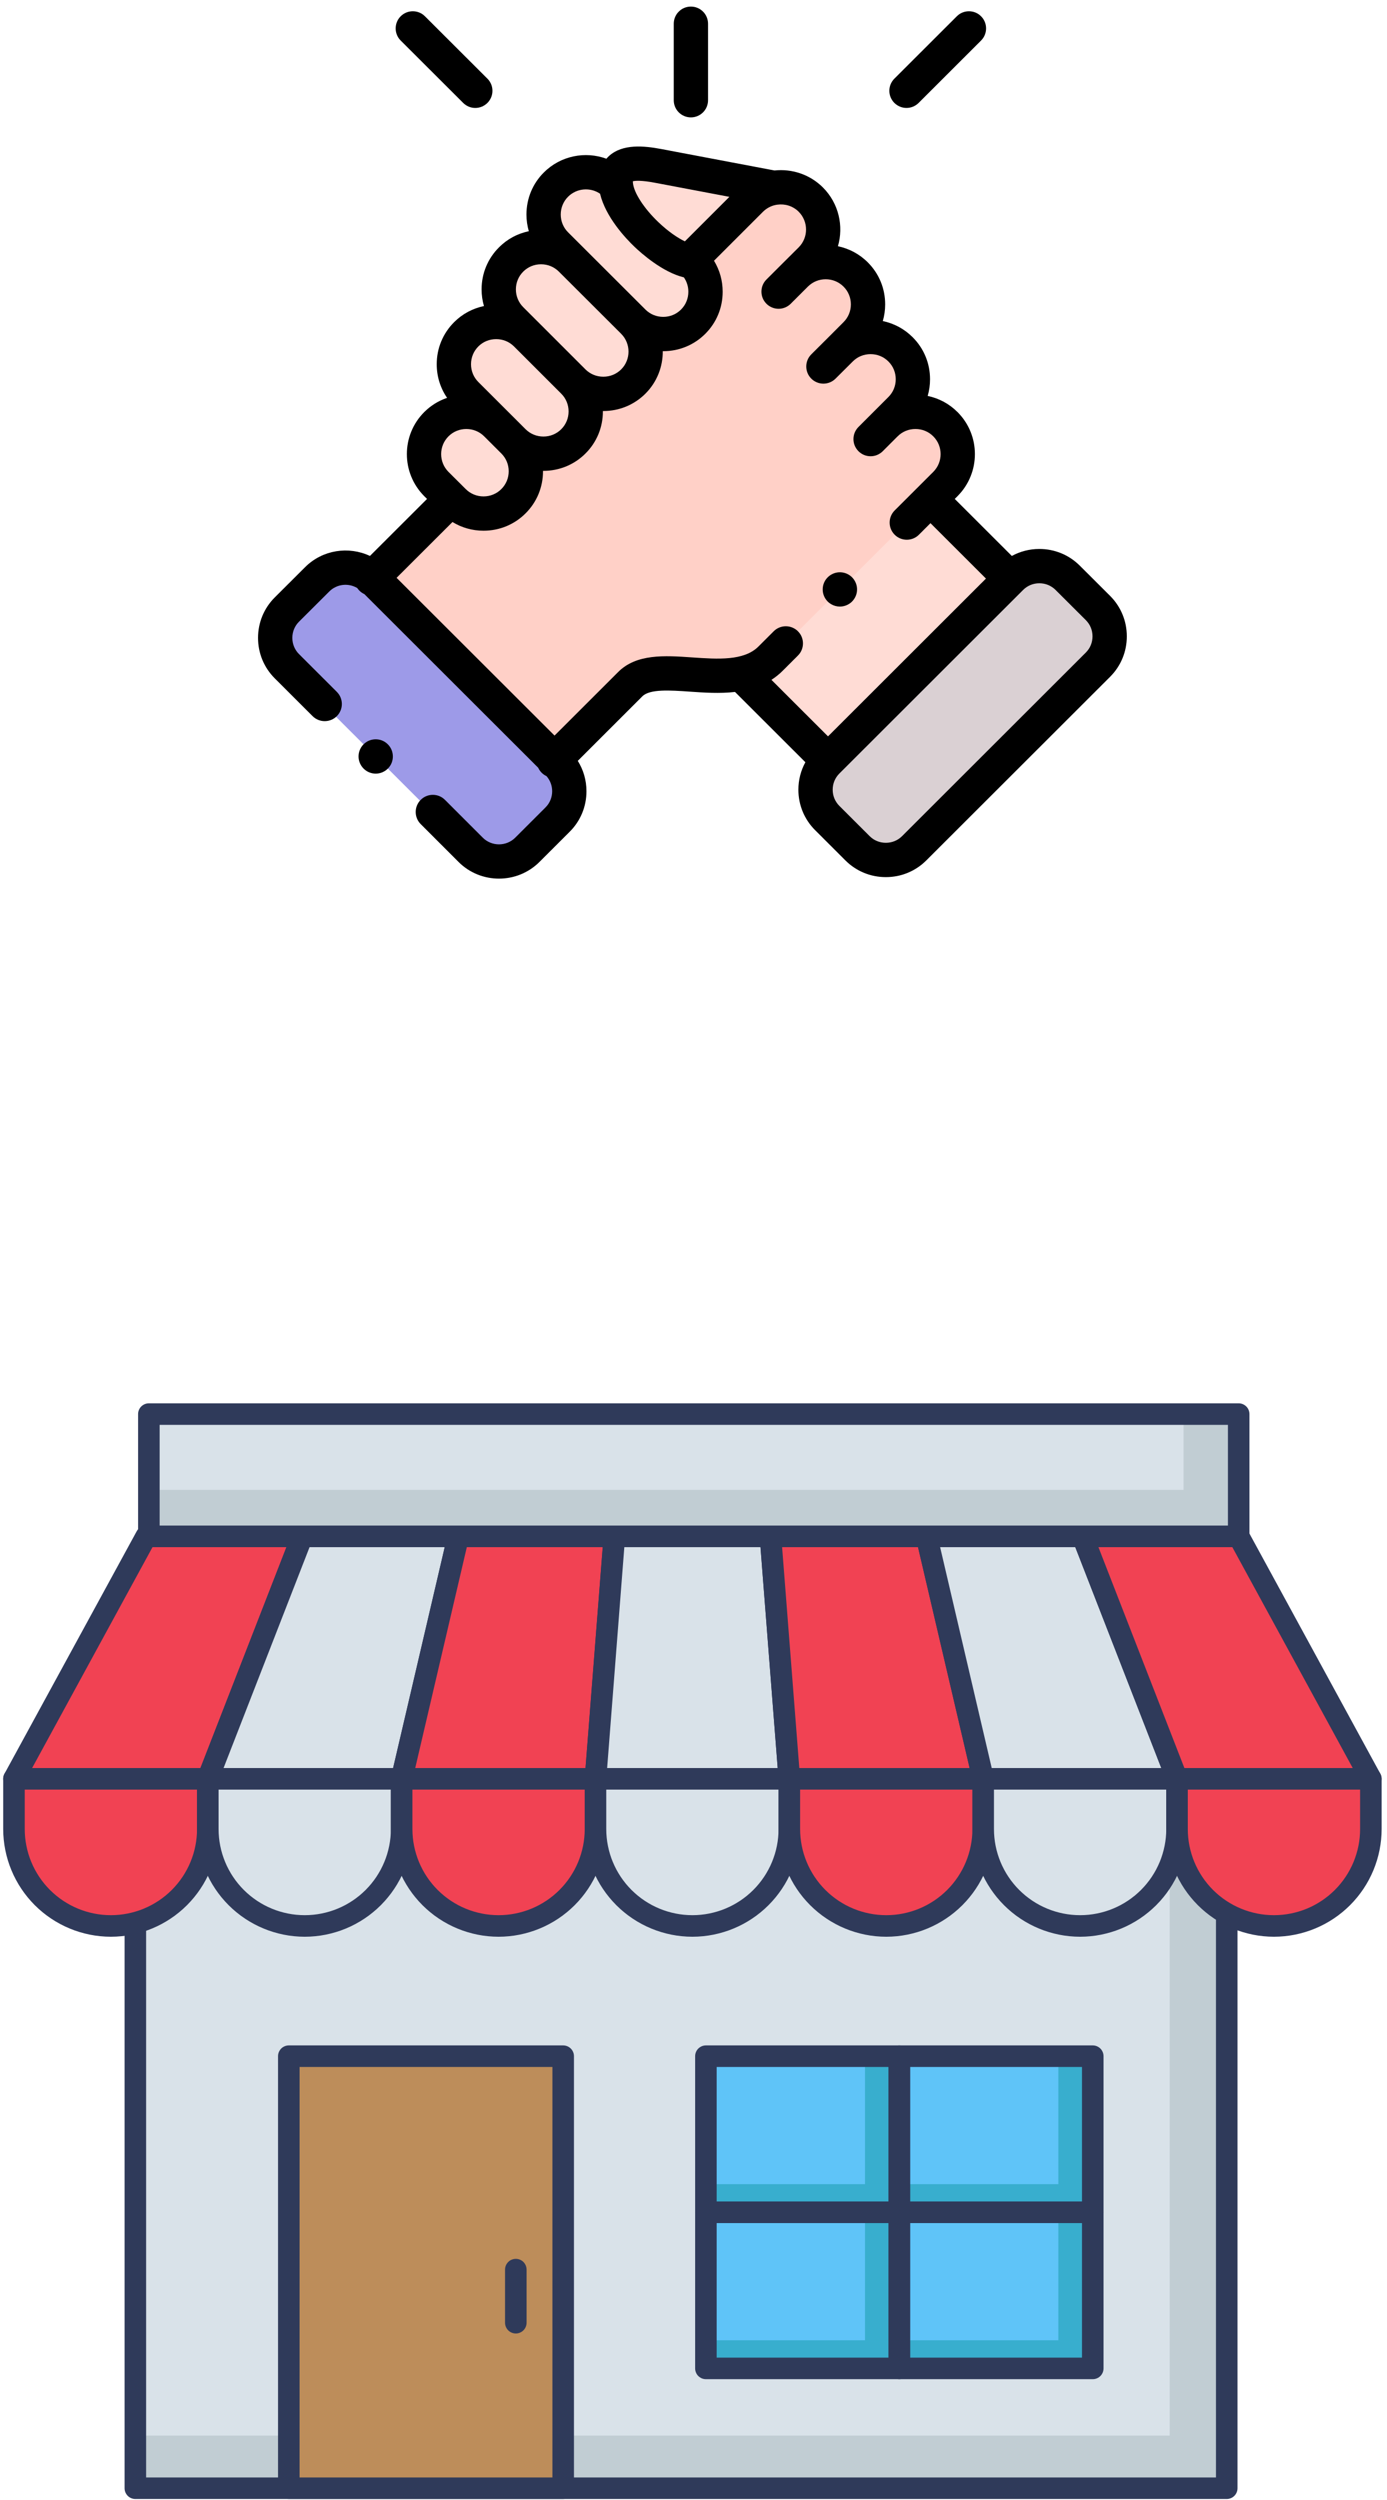 <svg width="182" height="328" viewBox="0 0 182 328" fill="none" xmlns="http://www.w3.org/2000/svg">
<path d="M17.762 207.73H160.971V326.42H17.762V207.73Z" fill="#D9E2E9"/>
<path d="M160.969 207.73V326.414H17.756V319.512H153.484V207.73H160.969Z" fill="#C1CDD3"/>
<path d="M160.97 327.834H17.761C17.386 327.834 17.027 327.685 16.762 327.42C16.497 327.155 16.348 326.795 16.348 326.421V207.731C16.348 207.357 16.497 206.997 16.762 206.732C17.027 206.467 17.386 206.318 17.761 206.318H160.97C161.345 206.318 161.704 206.467 161.969 206.732C162.234 206.997 162.383 207.357 162.383 207.731V326.421C162.383 326.795 162.234 327.155 161.969 327.42C161.704 327.685 161.345 327.834 160.97 327.834ZM19.174 325.008H159.557V209.145H19.174V325.008Z" fill="#2F3A5A"/>
<path d="M27.27 233.356H1.834L19.177 201.543H39.658L27.27 233.356Z" fill="#F14253"/>
<path d="M27.269 234.768H1.833C1.588 234.768 1.347 234.704 1.134 234.583C0.921 234.462 0.743 234.287 0.618 234.076C0.493 233.865 0.425 233.626 0.42 233.38C0.416 233.135 0.475 232.893 0.593 232.678L17.943 200.869C18.064 200.646 18.244 200.46 18.462 200.331C18.68 200.201 18.93 200.133 19.183 200.133H39.658C39.888 200.133 40.114 200.189 40.317 200.296C40.521 200.403 40.695 200.559 40.825 200.748C40.954 200.938 41.036 201.157 41.062 201.385C41.088 201.613 41.058 201.845 40.975 202.059L28.586 233.871C28.482 234.135 28.301 234.363 28.066 234.523C27.831 234.683 27.553 234.768 27.269 234.768ZM4.214 231.942H26.302L37.585 202.958H20.016L4.214 231.942Z" fill="#2F3A5A"/>
<path d="M52.705 233.356H27.27L39.658 201.543H60.138L52.705 233.356Z" fill="#D9E2E9"/>
<path d="M52.705 234.766H27.269C27.039 234.766 26.813 234.71 26.609 234.603C26.406 234.496 26.232 234.341 26.102 234.151C25.972 233.961 25.891 233.743 25.865 233.514C25.838 233.286 25.868 233.054 25.952 232.84L38.34 201.027C38.444 200.762 38.625 200.534 38.86 200.373C39.095 200.213 39.373 200.127 39.657 200.127H60.138C60.351 200.127 60.561 200.175 60.753 200.268C60.944 200.36 61.113 200.495 61.245 200.662C61.378 200.829 61.471 201.023 61.517 201.231C61.564 201.439 61.562 201.655 61.514 201.862L54.081 233.675C54.008 233.986 53.833 234.263 53.583 234.461C53.333 234.659 53.023 234.766 52.705 234.766ZM29.336 231.94H51.584L58.357 202.956H40.623L29.336 231.94Z" fill="#2F3A5A"/>
<path d="M78.141 233.356H52.705L60.138 201.543H80.618L78.141 233.356Z" fill="#F14253"/>
<path d="M78.14 234.766H52.705C52.492 234.766 52.281 234.718 52.09 234.626C51.898 234.533 51.729 234.398 51.597 234.231C51.465 234.064 51.372 233.87 51.325 233.662C51.279 233.454 51.28 233.238 51.328 233.031L58.761 201.218C58.834 200.907 59.009 200.631 59.259 200.433C59.509 200.235 59.819 200.127 60.138 200.127H80.618C80.813 200.126 81.006 200.166 81.185 200.244C81.364 200.322 81.525 200.436 81.658 200.579C81.791 200.722 81.892 200.891 81.957 201.076C82.021 201.26 82.046 201.456 82.031 201.65L79.553 233.466C79.525 233.821 79.364 234.152 79.102 234.393C78.84 234.634 78.496 234.767 78.14 234.766ZM54.486 231.94H76.833L79.094 202.953H61.258L54.486 231.94Z" fill="#2F3A5A"/>
<path d="M103.576 233.356H78.141L80.618 201.543H101.099L103.576 233.356Z" fill="#D9E2E9"/>
<path d="M103.576 234.766H78.14C77.945 234.767 77.752 234.727 77.573 234.649C77.394 234.571 77.233 234.457 77.1 234.314C76.967 234.171 76.865 234.002 76.801 233.818C76.737 233.633 76.712 233.438 76.727 233.243L79.204 201.43C79.232 201.074 79.393 200.743 79.655 200.501C79.917 200.26 80.261 200.126 80.617 200.127H101.099C101.455 200.126 101.799 200.26 102.061 200.501C102.323 200.743 102.484 201.074 102.512 201.43L104.989 233.246C105.004 233.44 104.978 233.636 104.914 233.82C104.85 234.004 104.748 234.172 104.615 234.315C104.482 234.458 104.322 234.572 104.143 234.649C103.964 234.727 103.771 234.767 103.576 234.766ZM79.668 231.94H102.048L99.787 202.953H81.924L79.668 231.94Z" fill="#2F3A5A"/>
<path d="M129.013 233.356H103.577L101.1 201.543H121.58L129.013 233.356Z" fill="#F14253"/>
<path d="M129.012 234.767H103.576C103.219 234.768 102.876 234.635 102.614 234.393C102.352 234.152 102.191 233.82 102.163 233.465L99.69 201.654C99.675 201.46 99.7 201.264 99.764 201.08C99.828 200.895 99.93 200.726 100.063 200.583C100.195 200.44 100.356 200.326 100.535 200.248C100.715 200.17 100.908 200.13 101.103 200.131H121.579C121.898 200.131 122.207 200.238 122.457 200.437C122.707 200.635 122.882 200.911 122.955 201.222L130.388 233.035C130.436 233.242 130.437 233.458 130.39 233.665C130.343 233.872 130.25 234.067 130.118 234.233C129.986 234.4 129.817 234.534 129.626 234.627C129.434 234.719 129.224 234.767 129.012 234.767ZM104.883 231.941H127.23L120.458 202.957H102.626L104.883 231.941Z" fill="#2F3A5A"/>
<path d="M154.449 233.356H129.013L121.58 201.543H142.06L154.449 233.356Z" fill="#D9E2E9"/>
<path d="M154.448 234.766H129.013C128.694 234.766 128.384 234.659 128.134 234.461C127.884 234.263 127.709 233.986 127.636 233.675L120.203 201.862C120.155 201.655 120.154 201.439 120.2 201.231C120.247 201.023 120.34 200.829 120.472 200.662C120.604 200.495 120.773 200.36 120.965 200.268C121.156 200.175 121.367 200.127 121.58 200.127H142.06C142.344 200.127 142.622 200.213 142.857 200.373C143.092 200.534 143.273 200.762 143.377 201.027L155.765 232.84C155.849 233.054 155.879 233.286 155.853 233.514C155.826 233.743 155.745 233.961 155.615 234.151C155.485 234.341 155.311 234.496 155.108 234.603C154.905 234.71 154.678 234.766 154.448 234.766ZM130.133 231.94H152.381L141.095 202.956H123.36L130.133 231.94Z" fill="#2F3A5A"/>
<path d="M179.883 233.356H154.447L142.059 201.543H162.54L179.883 233.356Z" fill="#F14253"/>
<path d="M179.884 234.767H154.448C154.163 234.767 153.885 234.682 153.65 234.521C153.415 234.36 153.234 234.132 153.131 233.867L140.741 202.057C140.657 201.843 140.628 201.611 140.654 201.383C140.68 201.155 140.761 200.936 140.891 200.746C141.021 200.557 141.195 200.401 141.398 200.294C141.602 200.187 141.828 200.131 142.058 200.131H162.538C162.792 200.131 163.041 200.199 163.259 200.329C163.478 200.458 163.657 200.644 163.779 200.867L181.122 232.68C181.238 232.895 181.297 233.137 181.293 233.381C181.288 233.626 181.22 233.865 181.095 234.075C180.97 234.285 180.793 234.46 180.581 234.581C180.369 234.703 180.128 234.767 179.884 234.767ZM155.415 231.941H177.504L161.701 202.957H144.132L155.415 231.941Z" fill="#2F3A5A"/>
<path d="M1.834 233.354V239.939C1.834 243.312 3.174 246.546 5.559 248.931C7.944 251.317 11.179 252.656 14.552 252.656C17.925 252.656 21.16 251.317 23.545 248.931C25.93 246.546 27.27 243.312 27.27 239.939V233.354H1.834Z" fill="#F14253"/>
<path d="M14.551 254.073C10.804 254.069 7.213 252.579 4.563 249.93C1.914 247.281 0.424 243.689 0.42 239.942L0.42 233.355C0.42 232.98 0.569 232.62 0.834 232.355C1.099 232.09 1.458 231.941 1.833 231.941H27.269C27.644 231.941 28.003 232.09 28.268 232.355C28.533 232.62 28.682 232.98 28.682 233.355V239.94C28.679 243.687 27.189 247.279 24.54 249.929C21.89 252.579 18.298 254.069 14.551 254.073ZM3.246 234.768V239.94C3.246 242.938 4.437 245.813 6.557 247.933C8.677 250.053 11.553 251.244 14.551 251.244C17.549 251.244 20.425 250.053 22.545 247.933C24.665 245.813 25.856 242.938 25.856 239.94V234.768H3.246Z" fill="#2F3A5A"/>
<path d="M27.27 233.354H52.705V239.939C52.705 243.312 51.365 246.546 48.98 248.931C46.595 251.317 43.36 252.656 39.987 252.656C36.614 252.656 33.38 251.317 30.994 248.931C28.61 246.546 27.27 243.312 27.27 239.939V233.354Z" fill="#D9E2E9"/>
<path d="M39.986 254.073C36.24 254.069 32.648 252.579 29.999 249.93C27.35 247.281 25.86 243.689 25.855 239.942V233.355C25.855 232.98 26.004 232.62 26.269 232.355C26.534 232.09 26.894 231.941 27.269 231.941H52.704C53.079 231.941 53.439 232.09 53.704 232.355C53.969 232.62 54.117 232.98 54.117 233.355V239.94C54.114 243.687 52.624 247.279 49.975 249.929C47.326 252.579 43.733 254.069 39.986 254.073ZM28.682 234.768V239.94C28.682 242.938 29.873 245.813 31.993 247.933C34.113 250.053 36.988 251.244 39.986 251.244C42.985 251.244 45.86 250.053 47.98 247.933C50.1 245.813 51.291 242.938 51.291 239.94V234.768H28.682Z" fill="#2F3A5A"/>
<path d="M52.705 233.354V239.939C52.705 243.312 54.045 246.546 56.43 248.931C58.815 251.317 62.05 252.656 65.423 252.656C68.796 252.656 72.031 251.317 74.416 248.931C76.801 246.546 78.141 243.312 78.141 239.939V233.354H52.705Z" fill="#F14253"/>
<path d="M65.422 254.073C61.675 254.069 58.084 252.579 55.434 249.93C52.785 247.281 51.295 243.689 51.291 239.942V233.355C51.291 232.98 51.44 232.62 51.705 232.355C51.97 232.09 52.329 231.941 52.704 231.941H78.14C78.515 231.941 78.874 232.09 79.139 232.355C79.404 232.62 79.553 232.98 79.553 233.355V239.94C79.55 243.687 78.06 247.279 75.411 249.929C72.761 252.579 69.169 254.069 65.422 254.073ZM54.117 234.768V239.94C54.117 242.938 55.308 245.813 57.428 247.933C59.548 250.053 62.424 251.244 65.422 251.244C68.42 251.244 71.296 250.053 73.416 247.933C75.536 245.813 76.727 242.938 76.727 239.94V234.768H54.117Z" fill="#2F3A5A"/>
<path d="M78.141 233.354V239.939C78.141 243.312 79.481 246.546 81.866 248.931C84.251 251.317 87.486 252.656 90.859 252.656C94.231 252.656 97.466 251.317 99.852 248.931C102.237 246.546 103.576 243.312 103.576 239.939V233.354H78.141Z" fill="#D9E2E9"/>
<path d="M90.858 254.073C87.111 254.069 83.519 252.579 80.87 249.93C78.221 247.281 76.731 243.689 76.727 239.942V233.355C76.727 232.98 76.875 232.62 77.14 232.355C77.406 232.09 77.765 231.941 78.14 231.941H103.575C103.95 231.941 104.31 232.09 104.575 232.355C104.84 232.62 104.989 232.98 104.989 233.355V239.94C104.985 243.687 103.495 247.279 100.846 249.929C98.197 252.579 94.605 254.069 90.858 254.073ZM79.553 234.768V239.94C79.553 242.938 80.744 245.813 82.864 247.933C84.984 250.053 87.859 251.244 90.858 251.244C93.856 251.244 96.731 250.053 98.851 247.933C100.971 245.813 102.162 242.938 102.162 239.94V234.768H79.553Z" fill="#2F3A5A"/>
<path d="M103.576 233.354V239.939C103.576 243.312 104.916 246.546 107.301 248.931C109.686 251.317 112.921 252.656 116.294 252.656C119.667 252.656 122.902 251.317 125.287 248.931C127.672 246.546 129.012 243.312 129.012 239.939V233.354H103.576Z" fill="#F14253"/>
<path d="M116.295 254.073C112.549 254.069 108.957 252.579 106.307 249.93C103.658 247.281 102.168 243.689 102.164 239.942V233.355C102.164 232.98 102.313 232.62 102.578 232.355C102.843 232.09 103.202 231.941 103.577 231.941H129.013C129.388 231.941 129.747 232.09 130.012 232.355C130.277 232.62 130.426 232.98 130.426 233.355V239.94C130.423 243.687 128.933 247.279 126.284 249.929C123.634 252.579 120.042 254.069 116.295 254.073ZM104.99 234.768V239.94C104.99 242.938 106.181 245.813 108.301 247.933C110.421 250.053 113.297 251.244 116.295 251.244C119.293 251.244 122.169 250.053 124.289 247.933C126.409 245.813 127.6 242.938 127.6 239.94V234.768H104.99Z" fill="#2F3A5A"/>
<path d="M129.012 233.354V239.939C129.012 243.312 130.352 246.546 132.737 248.931C135.122 251.317 138.357 252.656 141.73 252.656C145.103 252.656 148.337 251.317 150.723 248.931C153.108 246.546 154.448 243.312 154.448 239.939V233.354H129.012Z" fill="#D9E2E9"/>
<path d="M141.731 254.073C137.984 254.069 134.392 252.579 131.743 249.93C129.094 247.281 127.604 243.689 127.6 239.942V233.355C127.6 232.98 127.748 232.62 128.013 232.355C128.279 232.09 128.638 231.941 129.013 231.941H154.449C154.823 231.941 155.183 232.09 155.448 232.355C155.713 232.62 155.862 232.98 155.862 233.355V239.94C155.858 243.687 154.368 247.279 151.719 249.929C149.07 252.579 145.478 254.069 141.731 254.073ZM130.426 234.768V239.94C130.426 242.938 131.617 245.813 133.737 247.933C135.857 250.053 138.732 251.244 141.731 251.244C144.729 251.244 147.604 250.053 149.724 247.933C151.844 245.813 153.035 242.938 153.035 239.94V234.768H130.426Z" fill="#2F3A5A"/>
<path d="M154.447 233.354V239.939C154.447 243.312 155.787 246.546 158.172 248.931C160.557 251.317 163.792 252.656 167.165 252.656C170.538 252.656 173.773 251.317 176.158 248.931C178.543 246.546 179.883 243.312 179.883 239.939V233.354H154.447Z" fill="#F14253"/>
<path d="M167.166 254.073C163.42 254.069 159.828 252.579 157.179 249.93C154.529 247.281 153.039 243.689 153.035 239.942V233.355C153.035 232.98 153.184 232.62 153.449 232.355C153.714 232.09 154.073 231.941 154.448 231.941H179.884C180.259 231.941 180.618 232.09 180.883 232.355C181.148 232.62 181.297 232.98 181.297 233.355V239.94C181.294 243.687 179.804 247.279 177.155 249.929C174.505 252.579 170.913 254.069 167.166 254.073ZM155.861 234.768V239.94C155.861 242.938 157.052 245.813 159.172 247.933C161.293 250.053 164.168 251.244 167.166 251.244C170.164 251.244 173.04 250.053 175.16 247.933C177.28 245.813 178.471 242.938 178.471 239.94V234.768H155.861Z" fill="#2F3A5A"/>
<path d="M37.898 269.742H73.903V326.419H37.898V269.742Z" fill="#BD8D5A"/>
<path d="M73.9 327.832H37.898C37.523 327.832 37.163 327.684 36.898 327.419C36.633 327.154 36.484 326.794 36.484 326.419V269.741C36.484 269.366 36.633 269.007 36.898 268.742C37.163 268.477 37.523 268.328 37.898 268.328H73.9C74.275 268.328 74.635 268.477 74.9 268.742C75.165 269.007 75.314 269.366 75.314 269.741V326.418C75.314 326.604 75.277 326.787 75.206 326.959C75.135 327.131 75.031 327.287 74.9 327.418C74.769 327.549 74.613 327.654 74.442 327.725C74.27 327.796 74.086 327.832 73.9 327.832ZM39.309 325.006H72.487V271.154H39.311L39.309 325.006Z" fill="#2F3A5A"/>
<path d="M92.627 269.742H118.008V290.222H92.627V269.742Z" fill="#5FC4F8"/>
<path d="M118.002 269.738V290.217H92.631V286.53H113.507V269.738H118.002Z" fill="#38AECE"/>
<path d="M118.008 269.742H143.389V290.222H118.008V269.742Z" fill="#5FC4F8"/>
<path d="M92.627 290.223H118.008V310.703H92.627V290.223Z" fill="#5FC4F8"/>
<path d="M118.008 290.223H143.389V310.703H118.008V290.223Z" fill="#5FC4F8"/>
<path d="M143.387 269.738V290.217H118.002V286.53H138.876V269.738H143.387Z" fill="#38AECE"/>
<path d="M118.002 290.217V310.697H92.631V307.01H113.507V290.217H118.002Z" fill="#38AECE"/>
<path d="M143.387 290.217V310.697H118.002V307.01H138.876V290.217H143.387Z" fill="#38AECE"/>
<path d="M118.009 291.636H92.628C92.253 291.636 91.894 291.487 91.629 291.222C91.364 290.957 91.215 290.597 91.215 290.223V269.741C91.215 269.366 91.364 269.007 91.629 268.742C91.894 268.477 92.253 268.328 92.628 268.328H118.009C118.383 268.328 118.743 268.477 119.008 268.742C119.273 269.007 119.422 269.366 119.422 269.741V290.223C119.422 290.597 119.273 290.957 119.008 291.222C118.743 291.487 118.383 291.636 118.009 291.636ZM94.041 288.81H116.596V271.154H94.041V288.81Z" fill="#2F3A5A"/>
<path d="M143.391 291.636H118.009C117.634 291.636 117.275 291.487 117.01 291.222C116.745 290.957 116.596 290.597 116.596 290.223V269.741C116.596 269.366 116.745 269.007 117.01 268.742C117.275 268.477 117.634 268.328 118.009 268.328H143.391C143.766 268.328 144.125 268.477 144.39 268.742C144.655 269.007 144.804 269.366 144.804 269.741V290.223C144.804 290.597 144.655 290.957 144.39 291.222C144.125 291.487 143.766 291.636 143.391 291.636ZM119.422 288.81H141.978V271.154H119.422V288.81Z" fill="#2F3A5A"/>
<path d="M118.009 312.114H92.628C92.253 312.114 91.894 311.966 91.629 311.701C91.364 311.436 91.215 311.076 91.215 310.701V290.223C91.215 289.848 91.364 289.488 91.629 289.223C91.894 288.958 92.253 288.81 92.628 288.81H118.009C118.383 288.81 118.743 288.958 119.008 289.223C119.273 289.488 119.422 289.848 119.422 290.223V310.703C119.421 311.077 119.272 311.436 119.007 311.701C118.742 311.966 118.383 312.114 118.009 312.114ZM94.041 309.288H116.596V291.636H94.041V309.288Z" fill="#2F3A5A"/>
<path d="M143.391 312.114H118.009C117.634 312.114 117.275 311.966 117.01 311.701C116.745 311.436 116.596 311.076 116.596 310.701V290.223C116.596 289.848 116.745 289.488 117.01 289.223C117.275 288.958 117.634 288.81 118.009 288.81H143.391C143.766 288.81 144.125 288.958 144.39 289.223C144.655 289.488 144.804 289.848 144.804 290.223V310.703C144.804 311.077 144.655 311.436 144.39 311.701C144.125 311.966 143.765 312.114 143.391 312.114ZM119.422 309.288H141.978V291.636H119.422V309.288Z" fill="#2F3A5A"/>
<path d="M19.533 185.508H162.54V201.544H19.533V185.508Z" fill="#D9E2E9"/>
<path d="M162.536 185.51V201.543H19.527V195.45H155.304V185.51H162.536Z" fill="#C1CDD3"/>
<path d="M162.541 202.958H19.532C19.157 202.958 18.798 202.809 18.533 202.544C18.268 202.279 18.119 201.919 18.119 201.545V185.509C18.119 185.134 18.268 184.775 18.533 184.51C18.798 184.245 19.157 184.096 19.532 184.096H162.538C162.913 184.096 163.272 184.245 163.537 184.51C163.802 184.775 163.951 185.134 163.951 185.509V201.545C163.951 201.919 163.803 202.278 163.538 202.543C163.274 202.808 162.915 202.957 162.541 202.958ZM20.948 200.132H161.128V186.922H20.948V200.132Z" fill="#2F3A5A"/>
<path d="M67.685 306.12C67.31 306.12 66.95 305.971 66.685 305.706C66.42 305.441 66.272 305.081 66.272 304.706V297.741C66.272 297.366 66.42 297.007 66.685 296.742C66.95 296.477 67.31 296.328 67.685 296.328C68.059 296.328 68.419 296.477 68.684 296.742C68.949 297.007 69.098 297.366 69.098 297.741V304.706C69.098 305.081 68.949 305.441 68.684 305.706C68.419 305.971 68.059 306.12 67.685 306.12Z" fill="#2F3A5A"/>
<path fill-rule="evenodd" clip-rule="evenodd" d="M119.958 111.283L144.075 87.194C146.121 85.151 146.121 81.806 144.075 79.763L140.099 75.798C138.054 73.755 134.711 73.755 132.665 75.798L132.558 75.899L108.649 99.779L108.548 99.886C106.502 101.929 106.502 105.268 108.548 107.311L112.524 111.283C112.929 111.688 113.391 112.016 113.885 112.263H118.596C119.09 112.016 119.546 111.688 119.958 111.283Z" fill="#DAD0D3"/>
<path fill-rule="evenodd" clip-rule="evenodd" d="M108.648 99.78L132.557 75.9L122.097 65.452C106.432 56.579 93.75 76.918 97.239 88.384L108.648 99.78Z" fill="#FFDCD5"/>
<path fill-rule="evenodd" clip-rule="evenodd" d="M62.724 112.263H67.435C67.929 112.016 68.385 111.687 68.796 111.282L72.773 107.311C74.818 105.268 74.818 101.929 72.773 99.886L72.665 99.779L48.756 75.899L48.655 75.798C46.61 73.755 43.26 73.755 41.215 75.798L37.245 79.763C35.2 81.806 35.2 85.151 37.245 87.194L61.356 111.283C61.768 111.687 62.23 112.016 62.724 112.263Z" fill="#9D9AE8"/>
<path fill-rule="evenodd" clip-rule="evenodd" d="M101.114 86.404L115.88 71.662L122.098 65.452L124.054 63.498C126.213 61.335 126.213 57.806 124.054 55.649C121.895 53.487 118.355 53.487 116.196 55.649L118.166 53.676C120.331 51.52 120.331 47.985 118.166 45.828C116.006 43.665 112.467 43.665 110.308 45.828L112.277 43.855C114.442 41.699 114.442 38.163 112.277 36.007C110.118 33.85 106.578 33.85 104.419 36.007L106.395 34.04C108.554 31.877 108.554 28.348 106.395 26.185C105.084 24.883 103.273 24.364 101.57 24.642C100.455 24.819 99.385 25.332 98.53 26.185L90.66 34.053L90.913 34.305L90.957 34.35C93.117 36.506 93.117 40.041 90.957 42.198C88.798 44.361 85.259 44.361 83.1 42.198C85.259 44.361 85.259 47.89 83.1 50.053C80.934 52.209 77.401 52.209 75.236 50.053C77.401 52.209 77.401 55.744 75.236 57.901C73.076 60.057 69.543 60.057 67.378 57.901C69.543 60.057 69.543 63.593 67.378 65.749C65.219 67.912 61.679 67.912 59.52 65.749L59.222 65.452L48.756 75.9L72.665 99.779L82.656 89.8C85.487 86.872 92.116 89.433 97.239 88.383C98.695 88.086 100.025 87.492 101.114 86.404Z" fill="#FFD0C7"/>
<path fill-rule="evenodd" clip-rule="evenodd" d="M83.099 42.198C85.258 44.36 88.798 44.36 90.957 42.198C93.116 40.041 93.116 36.506 90.957 34.349L90.913 34.305C87.576 34.065 81.194 28.278 80.814 24.218C78.648 22.055 75.115 22.055 72.95 24.218C70.79 26.375 70.79 29.91 72.95 32.066L74.925 34.039L83.099 42.198Z" fill="#FFDCD5"/>
<path fill-rule="evenodd" clip-rule="evenodd" d="M75.236 50.053C77.401 52.209 80.934 52.209 83.1 50.053C85.259 47.89 85.259 44.361 83.1 42.198L74.925 34.04C72.76 31.877 69.227 31.877 67.067 34.04C64.902 36.197 64.902 39.725 67.067 41.888L69.037 43.855L75.236 50.053Z" fill="#FFDCD5"/>
<path fill-rule="evenodd" clip-rule="evenodd" d="M67.377 57.901C69.543 60.057 73.076 60.057 75.235 57.901C77.401 55.744 77.401 52.209 75.235 50.052L69.037 43.855C66.877 41.698 63.338 41.698 61.179 43.855C59.013 46.017 59.013 49.546 61.179 51.709L65.124 55.649L67.377 57.901Z" fill="#FFDCD5"/>
<path fill-rule="evenodd" clip-rule="evenodd" d="M59.52 65.749C61.68 67.912 65.219 67.912 67.378 65.749C69.544 63.593 69.544 60.057 67.378 57.901L65.124 55.65C62.959 53.487 59.425 53.487 57.26 55.65C55.101 57.806 55.101 61.335 57.26 63.498L59.223 65.452L59.52 65.749Z" fill="#FFDCD5"/>
<path fill-rule="evenodd" clip-rule="evenodd" d="M90.659 34.053L98.53 26.185C99.385 25.331 100.455 24.819 101.569 24.642L86.366 21.765C83.365 21.195 80.522 21.177 80.814 24.219C81.193 28.279 87.576 34.065 90.913 34.306L90.659 34.053Z" fill="#FFDCD5"/>
<path d="M90.658 15.4C91.901 15.4 92.909 14.393 92.909 13.15V3.114C92.909 1.871 91.901 0.863 90.658 0.863C89.416 0.863 88.408 1.871 88.408 3.114V13.15C88.408 14.393 89.416 15.4 90.658 15.4Z" fill="black"/>
<path d="M145.664 78.17L141.689 74.206C140.275 72.794 138.39 72.016 136.382 72.016C135.098 72.016 133.865 72.335 132.772 72.934L125.282 65.452L125.646 65.088C128.685 62.043 128.684 57.095 125.646 54.06C124.561 52.972 123.206 52.247 121.729 51.942C121.932 51.24 122.039 50.505 122.039 49.753C122.039 47.662 121.228 45.702 119.758 44.239C118.672 43.151 117.317 42.426 115.841 42.12C116.044 41.419 116.151 40.684 116.151 39.931C116.151 37.841 115.339 35.881 113.867 34.415C112.755 33.304 111.388 32.602 109.953 32.302C110.721 29.655 110.065 26.677 107.982 24.591C106.249 22.865 103.897 22.123 101.63 22.364L86.786 19.554C84.522 19.125 81.695 18.841 79.911 20.468C79.798 20.571 79.683 20.689 79.57 20.821C76.803 19.812 73.576 20.413 71.36 22.626C69.89 24.094 69.08 26.053 69.08 28.143C69.08 28.895 69.187 29.63 69.39 30.332C67.915 30.637 66.562 31.361 65.48 32.446C64.007 33.913 63.195 35.869 63.193 37.956C63.192 38.71 63.299 39.448 63.504 40.151C62.028 40.456 60.674 41.179 59.589 42.263C58.116 43.734 57.305 45.694 57.305 47.782C57.305 49.382 57.782 50.906 58.667 52.193C57.55 52.571 56.526 53.202 55.669 54.057C52.629 57.095 52.627 62.043 55.672 65.092L56.035 65.454L48.543 72.933C45.759 71.622 42.328 72.113 40.031 74.407L36.053 78.374C34.639 79.787 33.86 81.672 33.859 83.681C33.859 85.691 34.639 87.576 36.053 88.989L41.017 93.947C41.897 94.826 43.322 94.825 44.2 93.945C45.078 93.066 45.077 91.641 44.198 90.763L39.234 85.805C38.67 85.242 38.36 84.488 38.36 83.681C38.36 82.875 38.67 82.121 39.232 81.559L43.21 77.593C44.204 76.6 45.725 76.452 46.88 77.143C46.962 77.265 47.056 77.381 47.163 77.489C47.356 77.682 47.576 77.831 47.81 77.939L70.621 100.717C70.73 100.953 70.879 101.175 71.073 101.37C71.262 101.559 71.477 101.705 71.706 101.813C72.189 102.358 72.455 103.055 72.455 103.798C72.455 104.605 72.145 105.359 71.581 105.922L67.608 109.891C66.433 111.06 64.523 111.06 63.353 109.894L58.389 104.93C57.51 104.051 56.085 104.051 55.206 104.93C54.328 105.808 54.327 107.233 55.206 108.112L60.174 113.08C61.636 114.536 63.556 115.264 65.477 115.264C67.399 115.264 69.321 114.535 70.785 113.077L74.761 109.106C76.176 107.693 76.955 105.808 76.955 103.798C76.955 102.364 76.556 100.994 75.815 99.813L84.246 91.391C84.255 91.382 84.264 91.373 84.273 91.364C85.239 90.366 87.927 90.553 90.528 90.734C92.375 90.862 94.435 91.005 96.447 90.773L105.68 99.995C105.082 101.086 104.763 102.317 104.763 103.599C104.763 105.607 105.542 107.49 106.957 108.904L110.933 112.875C112.347 114.288 114.232 115.066 116.24 115.066C118.248 115.066 120.133 114.288 121.547 112.875L145.665 88.787C147.08 87.374 147.859 85.489 147.859 83.479C147.859 81.47 147.08 79.585 145.664 78.17ZM85.948 23.976L95.71 25.823L89.867 31.664C88.963 31.229 87.724 30.419 86.365 29.119C84.505 27.34 83.174 25.285 83.054 24.004C83.053 24.003 83.053 24.003 83.053 24.002C83.053 24.002 83.053 24.002 83.053 24.001C83.045 23.909 83.042 23.836 83.044 23.78C83.337 23.708 84.119 23.629 85.948 23.976ZM74.54 25.81C75.68 24.672 77.451 24.54 78.739 25.413C79.469 28.473 82.08 31.247 83.254 32.371C84.125 33.204 86.918 35.701 89.737 36.388C90.119 36.934 90.326 37.586 90.326 38.274C90.326 39.16 89.986 39.988 89.365 40.608C88.746 41.229 87.916 41.57 87.029 41.57C86.141 41.57 85.311 41.229 84.689 40.605L84.689 40.605L84.688 40.604L74.54 30.474C73.921 29.857 73.58 29.028 73.58 28.143C73.581 27.257 73.921 26.428 74.54 25.81ZM68.66 35.63C69.279 35.01 70.108 34.668 70.994 34.668C71.881 34.668 72.713 35.01 73.336 35.633L81.507 43.788C82.794 45.077 82.794 47.174 81.512 48.458C80.889 49.078 80.057 49.42 79.168 49.42C78.279 49.42 77.446 49.078 76.826 48.461L76.826 48.461L70.627 42.263C70.617 42.253 70.607 42.244 70.597 42.235L68.658 40.296C68.035 39.674 67.693 38.845 67.694 37.959C67.694 37.077 68.036 36.251 68.66 35.63ZM62.769 45.447C63.389 44.828 64.219 44.488 65.108 44.488C65.989 44.488 66.813 44.824 67.43 45.431L73.648 51.647C74.268 52.264 74.609 53.092 74.609 53.977C74.609 54.861 74.268 55.689 73.645 56.309C73.026 56.927 72.196 57.268 71.309 57.268C70.421 57.268 69.588 56.926 68.968 56.309L66.714 54.057C66.713 54.056 66.713 54.056 66.712 54.056L62.769 50.117C62.148 49.496 61.805 48.667 61.805 47.782C61.805 46.898 62.148 46.068 62.769 45.447ZM58.85 57.242C59.472 56.62 60.304 56.278 61.191 56.278C62.079 56.278 62.91 56.62 63.532 57.241L65.79 59.496C66.41 60.113 66.751 60.941 66.751 61.825C66.751 62.71 66.41 63.538 65.785 64.16C65.166 64.78 64.336 65.122 63.449 65.122C62.561 65.122 61.731 64.78 61.108 64.156L60.825 63.874C60.822 63.87 60.819 63.866 60.815 63.863C60.811 63.858 60.806 63.855 60.802 63.851L58.852 61.909C57.565 60.619 57.564 58.526 58.85 57.242ZM104.707 82.816C103.828 81.936 102.403 81.936 101.524 82.814L99.522 84.813C97.62 86.715 94.173 86.476 90.84 86.244C87.22 85.993 83.476 85.733 81.054 88.22L72.766 96.498L52.039 75.802L59.374 68.48C60.586 69.224 61.985 69.622 63.449 69.622C65.54 69.622 67.501 68.811 68.966 67.344C70.44 65.876 71.252 63.916 71.252 61.825C71.252 61.806 71.251 61.787 71.251 61.767C71.27 61.767 71.29 61.769 71.309 61.769C73.398 61.769 75.357 60.96 76.823 59.495C78.298 58.027 79.11 56.067 79.11 53.977C79.11 53.957 79.109 53.938 79.109 53.919C79.129 53.919 79.148 53.92 79.168 53.92C81.256 53.92 83.216 53.113 84.692 51.642C86.225 50.107 86.983 48.086 86.969 46.069C86.989 46.069 87.009 46.07 87.029 46.07C89.12 46.07 91.081 45.26 92.548 43.79C94.018 42.322 94.828 40.363 94.828 38.274C94.828 36.813 94.43 35.416 93.69 34.206L100.119 27.78C100.598 27.303 101.188 27.003 101.808 26.88C101.875 26.873 101.941 26.862 102.006 26.849C103 26.712 104.043 27.018 104.802 27.775C106.089 29.064 106.089 31.161 104.807 32.446L102.849 34.395C102.843 34.402 102.836 34.408 102.829 34.414L100.574 36.666C99.695 37.544 99.694 38.969 100.572 39.848C101.451 40.727 102.876 40.728 103.755 39.85L105.72 37.887C105.721 37.886 105.721 37.886 105.722 37.886L106.019 37.59C107.309 36.311 109.4 36.314 110.689 37.601C111.309 38.218 111.651 39.046 111.651 39.931C111.651 40.815 111.309 41.643 110.684 42.265L108.715 44.238C108.714 44.239 108.714 44.239 108.714 44.239L106.459 46.485C105.578 47.362 105.576 48.787 106.453 49.667C107.33 50.548 108.754 50.55 109.635 49.674L111.9 47.418C112.519 46.797 113.349 46.456 114.236 46.456C115.124 46.456 115.954 46.797 116.577 47.422C117.198 48.04 117.539 48.867 117.539 49.752C117.539 50.636 117.198 51.464 116.574 52.085L112.648 56.012C111.769 56.891 111.77 58.316 112.648 59.194C113.088 59.634 113.664 59.853 114.239 59.853C114.815 59.853 115.391 59.633 115.831 59.194L117.755 57.269C117.766 57.259 117.777 57.249 117.788 57.239C118.408 56.618 119.237 56.277 120.125 56.277C121.012 56.277 121.842 56.618 122.463 57.241C123.749 58.525 123.748 60.618 122.464 61.905L120.507 63.859C120.507 63.86 120.506 63.86 120.505 63.861C120.504 63.862 120.504 63.863 120.503 63.863L117.398 66.964C116.519 67.843 116.518 69.267 117.396 70.147C117.836 70.587 118.412 70.807 118.988 70.807C119.564 70.807 120.139 70.587 120.579 70.149L122.097 68.632L129.376 75.902L108.651 96.602L101.226 89.185C101.743 88.852 102.239 88.461 102.704 87.996L104.705 85.997C105.584 85.12 105.585 83.695 104.707 82.816ZM142.485 85.602L118.367 109.691C117.803 110.254 117.047 110.565 116.24 110.565C115.433 110.565 114.678 110.254 114.114 109.691L110.137 105.719C109.574 105.157 109.263 104.404 109.263 103.599C109.263 102.795 109.574 102.042 110.137 101.479L134.255 77.39C134.82 76.826 135.575 76.516 136.382 76.516C137.189 76.516 137.944 76.826 138.51 77.391L142.485 81.355C143.048 81.918 143.359 82.672 143.359 83.479C143.359 84.286 143.048 85.04 142.485 85.602Z" fill="black"/>
<path d="M60.778 13.503C61.218 13.941 61.793 14.161 62.368 14.161C62.944 14.161 63.521 13.94 63.961 13.5C64.838 12.62 64.837 11.195 63.957 10.318L55.758 2.134C54.878 1.256 53.453 1.257 52.575 2.137C51.698 3.017 51.699 4.442 52.579 5.32L60.778 13.503Z" fill="black"/>
<path d="M118.949 14.16C119.525 14.16 120.1 13.941 120.54 13.502L128.733 5.319C129.612 4.441 129.613 3.016 128.735 2.137C127.857 1.257 126.432 1.257 125.553 2.135L117.359 10.318C116.48 11.197 116.479 12.621 117.357 13.501C117.797 13.94 118.373 14.16 118.949 14.16Z" fill="black"/>
<path d="M47.694 97.657C46.823 98.543 46.835 99.968 47.722 100.839L47.728 100.846C48.165 101.275 48.733 101.489 49.301 101.489C49.883 101.489 50.466 101.264 50.907 100.815C51.778 99.929 51.763 98.501 50.877 97.63C49.99 96.759 48.566 96.771 47.694 97.657Z" fill="black"/>
<path d="M110.209 79.574C110.551 79.574 110.899 79.496 111.225 79.332C112.334 78.772 112.78 77.419 112.22 76.31C111.661 75.2 110.307 74.754 109.198 75.314L109.186 75.32C108.076 75.88 107.636 77.23 108.196 78.339C108.591 79.123 109.385 79.574 110.209 79.574Z" fill="black"/>
</svg>
